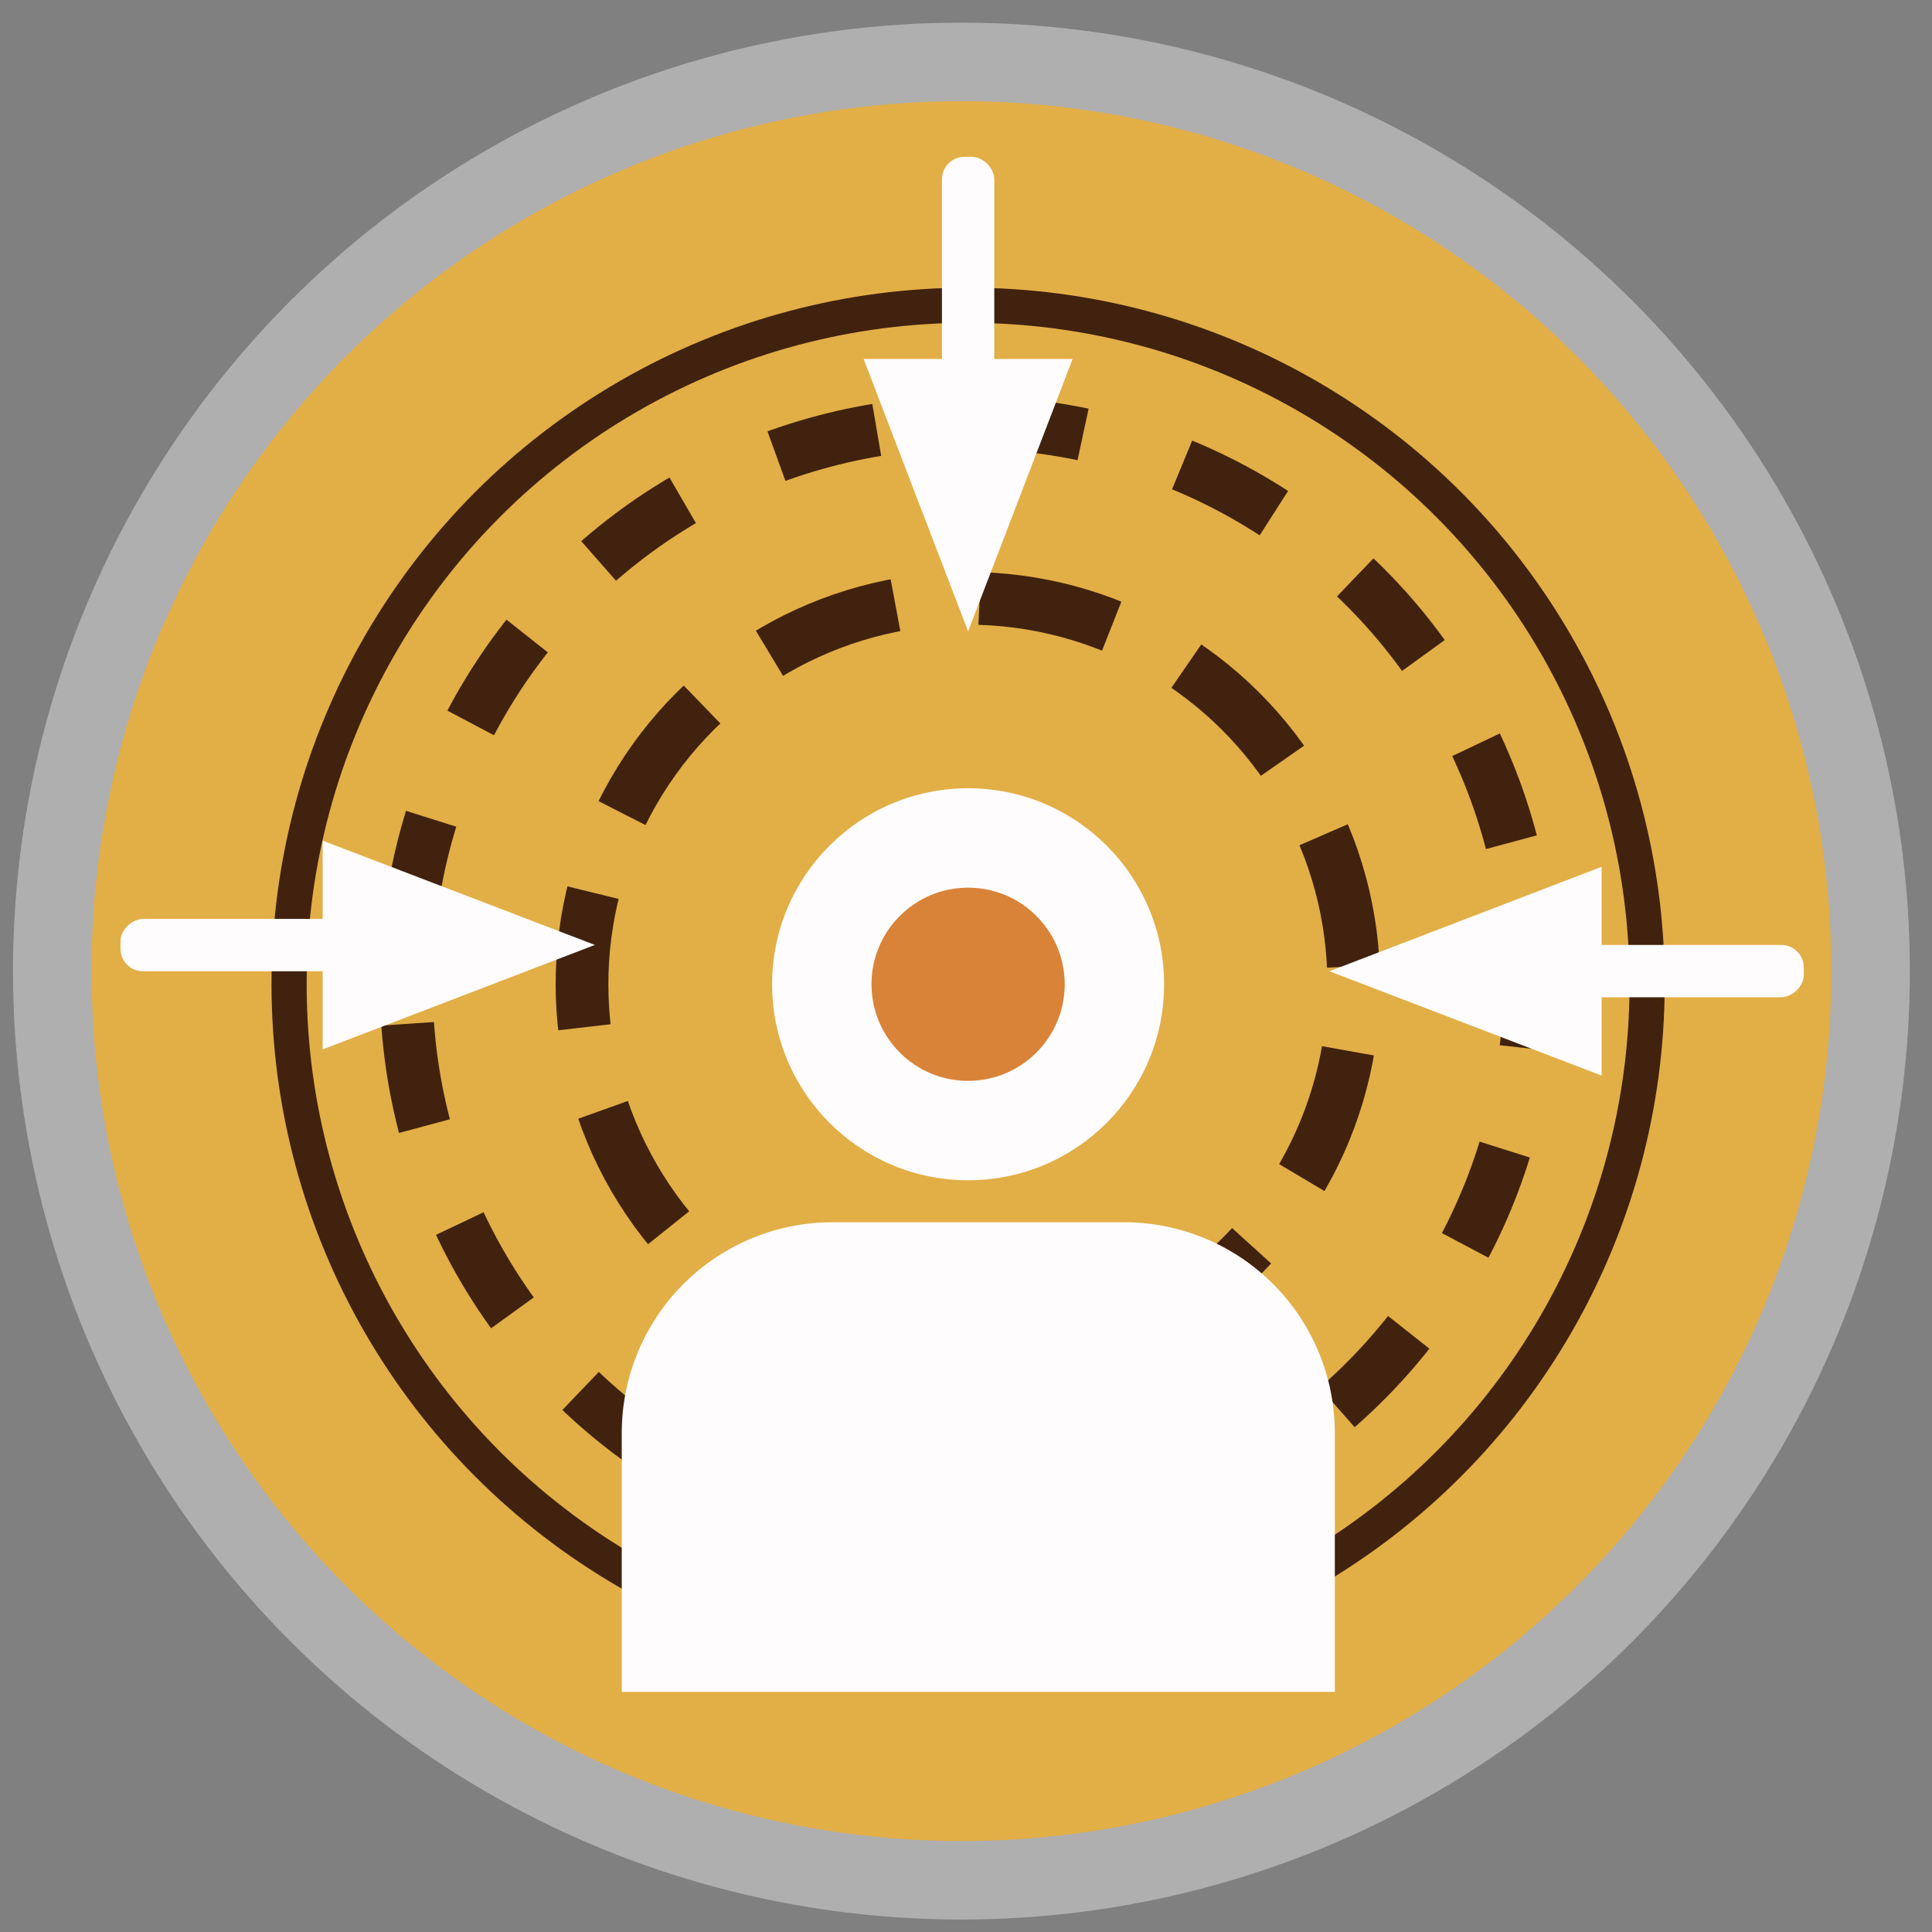<svg xmlns="http://www.w3.org/2000/svg" viewBox="0 0 110 110"><rect x="0" y="0" width="110" height="110" fill="#808080" stroke="none"/><defs><style>.cls-1{fill:#afafaf;}.cls-2{fill:#e2ae46;}.cls-3{fill:#fefcfc;}.cls-4,.cls-5,.cls-6{fill:none;stroke:#40220f;stroke-miterlimit:10;}.cls-4{stroke-width:2px;}.cls-5,.cls-6{stroke-width:3px;}.cls-5{stroke-dasharray:5.91 5.91;}.cls-6{stroke-dasharray:7.72 4.83;}.cls-7{fill:#d98339;}</style></defs><g id="BG"><circle class="cls-1" cx="54.74" cy="55.29" r="54"/><circle class="cls-2" cx="54.74" cy="55.29" r="49.53"/><circle class="cls-3" cx="55.12" cy="56.04" r="11.16"/><circle class="cls-4" cx="55.12" cy="56.04" r="38.66"/><circle class="cls-5" cx="55.12" cy="56.04" r="31.98" transform="translate(-2.11 109.93) rotate(-88.76)"/><circle class="cls-6" cx="55.12" cy="56.04" r="21.97" transform="translate(-2.59 109.42) rotate(-88.25)"/><polygon class="cls-3" points="49.17 20.44 61.07 20.44 55.12 35.95 49.17 20.44"/><rect class="cls-3" x="53.63" y="8.93" width="2.98" height="15.51" rx="1.28"/><polygon class="cls-3" points="91.19 49.35 91.19 61.24 75.69 55.3 91.19 49.35"/><rect class="cls-3" x="93.45" y="47.54" width="2.98" height="15.51" rx="1.28" transform="translate(150.24 -39.65) rotate(90)"/><polygon class="cls-3" points="18.37 59.75 18.37 47.86 33.87 53.8 18.37 59.75"/><rect class="cls-3" x="13.12" y="46.05" width="2.98" height="15.51" rx="1.28" transform="translate(-39.19 68.42) rotate(-90)"/><circle class="cls-7" cx="55.12" cy="56.04" r="5.5"/><path class="cls-3" d="M47.4,69.59H64a12,12,0,0,1,12,12V96.33a0,0,0,0,1,0,0H35.4a0,0,0,0,1,0,0V81.59A12,12,0,0,1,47.4,69.59Z"/></g></svg>